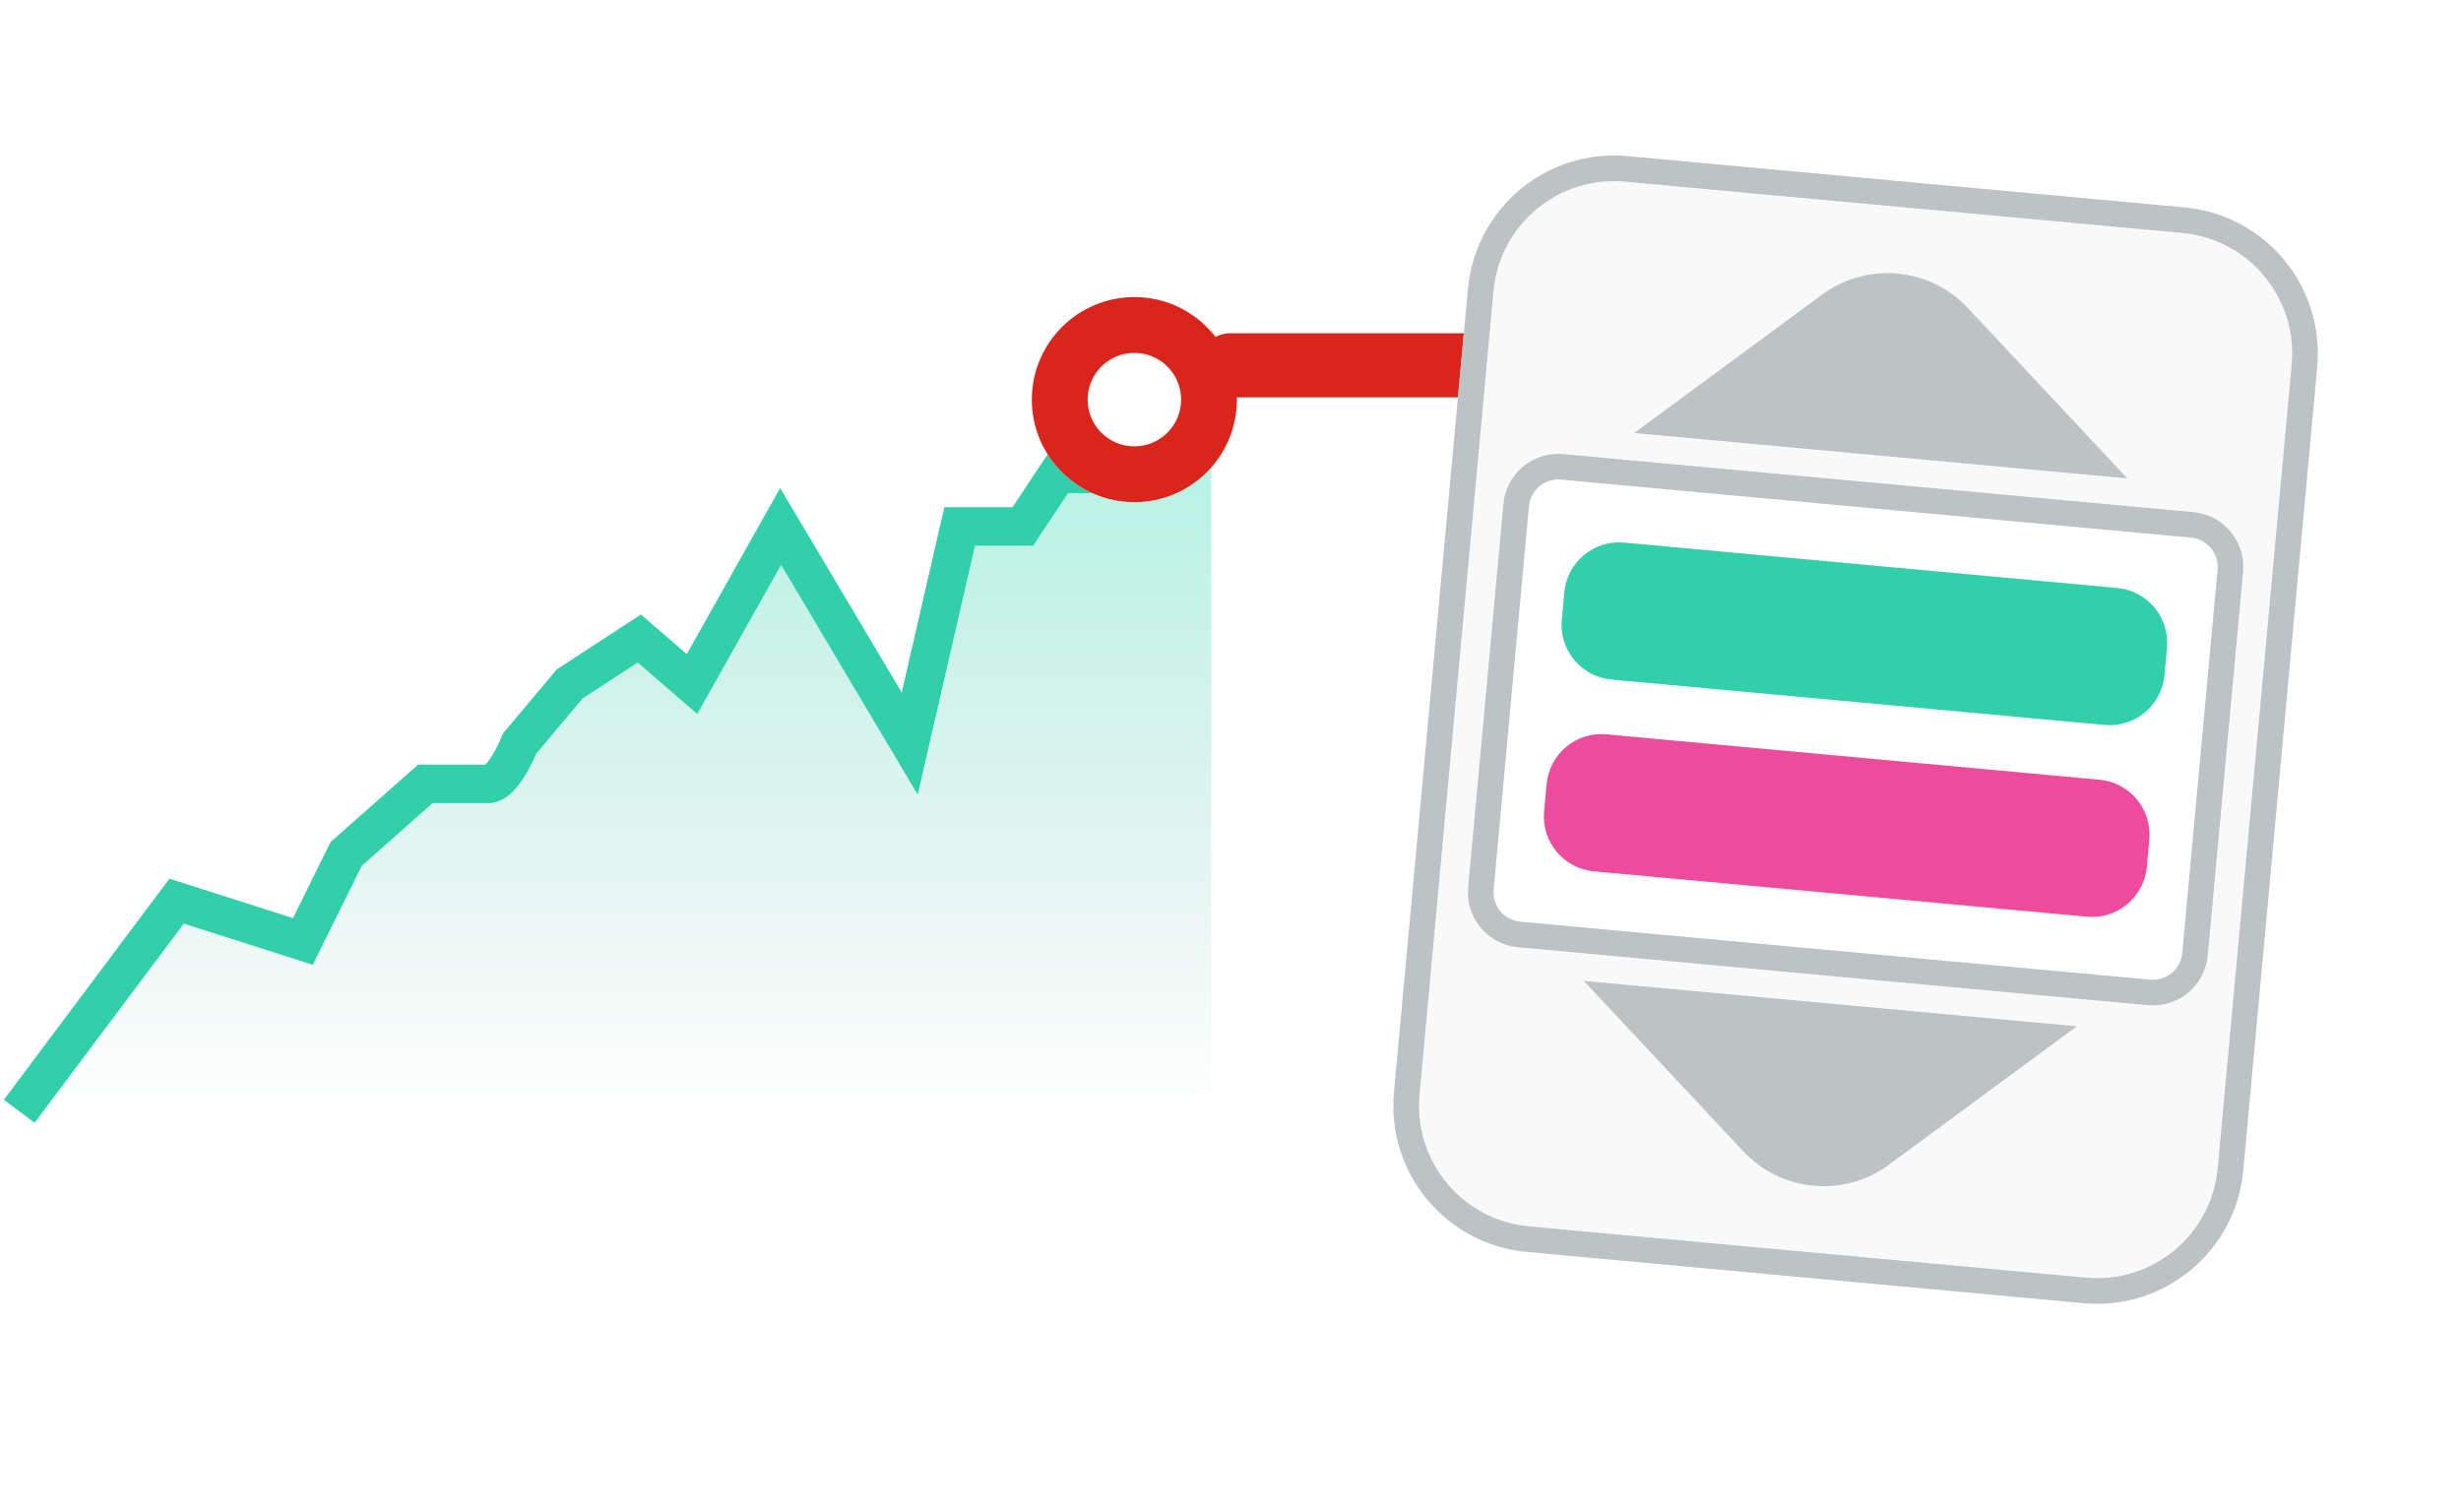 <svg xmlns="http://www.w3.org/2000/svg" width="192" height="118" fill="none" viewBox="0 0 192 118"><path fill="url(#paint0_linear_1286_30581)" d="M13.777 70.307L1.5 86.701H94.5V27L91.559 30.142L85.678 36.973H82.517L79.796 41.071H76.856H74.871L70.974 58.012L60.902 41.071L53.992 53.367L49.875 49.815L44.434 53.367L40.538 58.012C40.121 59.059 39.053 61.154 38.112 61.154H35.612H33.186L27.011 66.618L23.629 73.449L13.777 70.307Z"/><path stroke="#31D0AA" stroke-width="3" d="M1.5 86.701L13.777 70.307L23.629 73.449L27.011 66.618L33.186 61.154H35.612C36.053 61.154 37.171 61.154 38.112 61.154C39.053 61.154 40.121 59.059 40.538 58.012L44.434 53.367L49.875 49.815L53.992 53.367L60.902 41.071L70.974 58.012L74.871 41.071H76.856H79.796L82.517 36.973H85.678L91.559 30.142L94.5 27"/><g filter="url(#filter0_dd_1286_30581)"><ellipse cx="88.5" cy="29" fill="#fff" rx="8" ry="8"/><path stroke="#DA251D" stroke-width="4.356" d="M94.322 29C94.322 32.215 91.715 34.822 88.5 34.822C85.285 34.822 82.678 32.215 82.678 29C82.678 25.785 85.285 23.178 88.5 23.178C91.715 23.178 94.322 25.785 94.322 29Z"/></g><line x1="96" x2="115" y1="28.5" y2="28.5" stroke="#DA251D" stroke-linecap="round" stroke-width="5"/><path fill="#FAF9FA" d="M180.783 28.63C181.362 22.334 176.729 16.761 170.433 16.181L126.975 12.18C120.679 11.601 115.106 16.234 114.526 22.53L108.754 85.224C108.175 91.52 112.808 97.093 119.104 97.672L162.562 101.674C168.858 102.253 174.431 97.62 175.011 91.324L180.783 28.63Z"/><path fill="#BDC2C4" fill-rule="evenodd" d="M126.791 14.172L170.25 18.173C175.445 18.651 179.269 23.251 178.791 28.447L173.019 91.141C172.541 96.336 167.941 100.16 162.745 99.682L119.287 95.681C114.091 95.203 110.267 90.603 110.746 85.407L116.518 22.713C116.996 17.518 121.596 13.694 126.791 14.172ZM170.433 16.181C176.729 16.761 181.362 22.334 180.783 28.63L175.011 91.324C174.431 97.62 168.858 102.253 162.562 101.674L119.104 97.672C112.808 97.093 108.175 91.52 108.754 85.224L114.526 22.53C115.106 16.234 120.679 11.601 126.975 12.18L170.433 16.181Z" clip-rule="evenodd"/><path fill="#fff" d="M175 44.622C175.217 42.261 173.479 40.172 171.118 39.954L121.961 35.428C119.6 35.211 117.51 36.949 117.292 39.309L114.538 69.232C114.32 71.592 116.058 73.682 118.419 73.9L167.577 78.425C169.937 78.643 172.027 76.905 172.245 74.544L175 44.622Z"/><path fill="#BDC2C4" fill-rule="evenodd" d="M121.777 37.42L170.935 41.946C172.196 42.062 173.124 43.178 173.008 44.439L170.253 74.361C170.137 75.622 169.021 76.55 167.76 76.434L118.602 71.908C117.341 71.792 116.413 70.676 116.529 69.415L119.284 39.493C119.4 38.232 120.516 37.304 121.777 37.42ZM171.118 39.954C173.479 40.172 175.217 42.261 175 44.622L172.245 74.544C172.027 76.905 169.937 78.643 167.577 78.425L118.419 73.9C116.058 73.682 114.32 71.592 114.538 69.232L117.292 39.309C117.51 36.949 119.6 35.211 121.961 35.428L171.118 39.954Z" clip-rule="evenodd"/><path fill="#ED4B9E" d="M167.685 65.503C167.902 63.142 166.164 61.052 163.804 60.835L125.332 57.293C122.971 57.076 120.881 58.813 120.664 61.174L120.467 63.311C120.25 65.672 121.987 67.762 124.348 67.98L162.82 71.522C165.18 71.739 167.27 70.001 167.488 67.64L167.685 65.503Z"/><path fill="#31D0AA" d="M169.062 50.542C169.279 48.181 167.542 46.091 165.181 45.874L126.71 42.332C124.349 42.115 122.259 43.852 122.041 46.213L121.845 48.35C121.627 50.711 123.365 52.801 125.726 53.019L164.197 56.56C166.558 56.778 168.648 55.04 168.865 52.679L169.062 50.542Z"/><path fill="#BDC2C4" d="M165.968 37.324L153.522 24.027C150.548 20.849 145.666 20.4 142.162 22.981L127.497 33.782L165.968 37.324Z"/><path fill="#BDC2C4" d="M162.033 80.071L147.367 90.872C143.863 93.453 138.982 93.004 136.008 89.826L123.561 76.529L162.033 80.071Z"/><defs><filter id="filter0_dd_1286_30581" width="20.356" height="21.445" x="78.322" y="19.911" color-interpolation-filters="sRGB" filterUnits="userSpaceOnUse"><feFlood flood-opacity="0" result="BackgroundImageFix"/><feColorMatrix in="SourceAlpha" result="hardAlpha" type="matrix" values="0 0 0 0 0 0 0 0 0 0 0 0 0 0 0 0 0 0 127 0"/><feMorphology in="SourceAlpha" operator="erode" radius="4.356" result="effect1_dropShadow_1286_30581"/><feOffset dy="2.178"/><feGaussianBlur stdDeviation="3.267"/><feColorMatrix type="matrix" values="0 0 0 0 0.055 0 0 0 0 0.055 0 0 0 0 0.173 0 0 0 0.1 0"/><feBlend in2="BackgroundImageFix" mode="normal" result="effect1_dropShadow_1286_30581"/><feColorMatrix in="SourceAlpha" result="hardAlpha" type="matrix" values="0 0 0 0 0 0 0 0 0 0 0 0 0 0 0 0 0 0 127 0"/><feOffset/><feGaussianBlur stdDeviation=".544"/><feColorMatrix type="matrix" values="0 0 0 0 0 0 0 0 0 0 0 0 0 0 0 0 0 0 0.2 0"/><feBlend in2="effect1_dropShadow_1286_30581" mode="normal" result="effect2_dropShadow_1286_30581"/><feBlend in="SourceGraphic" in2="effect2_dropShadow_1286_30581" mode="normal" result="shape"/></filter><linearGradient id="paint0_linear_1286_30581" x1="48" x2="48" y1="27" y2="86.701" gradientUnits="userSpaceOnUse"><stop stop-color="#00E7B0" stop-opacity=".34"/><stop offset="1" stop-color="#0C8B6C" stop-opacity="0"/></linearGradient></defs></svg>